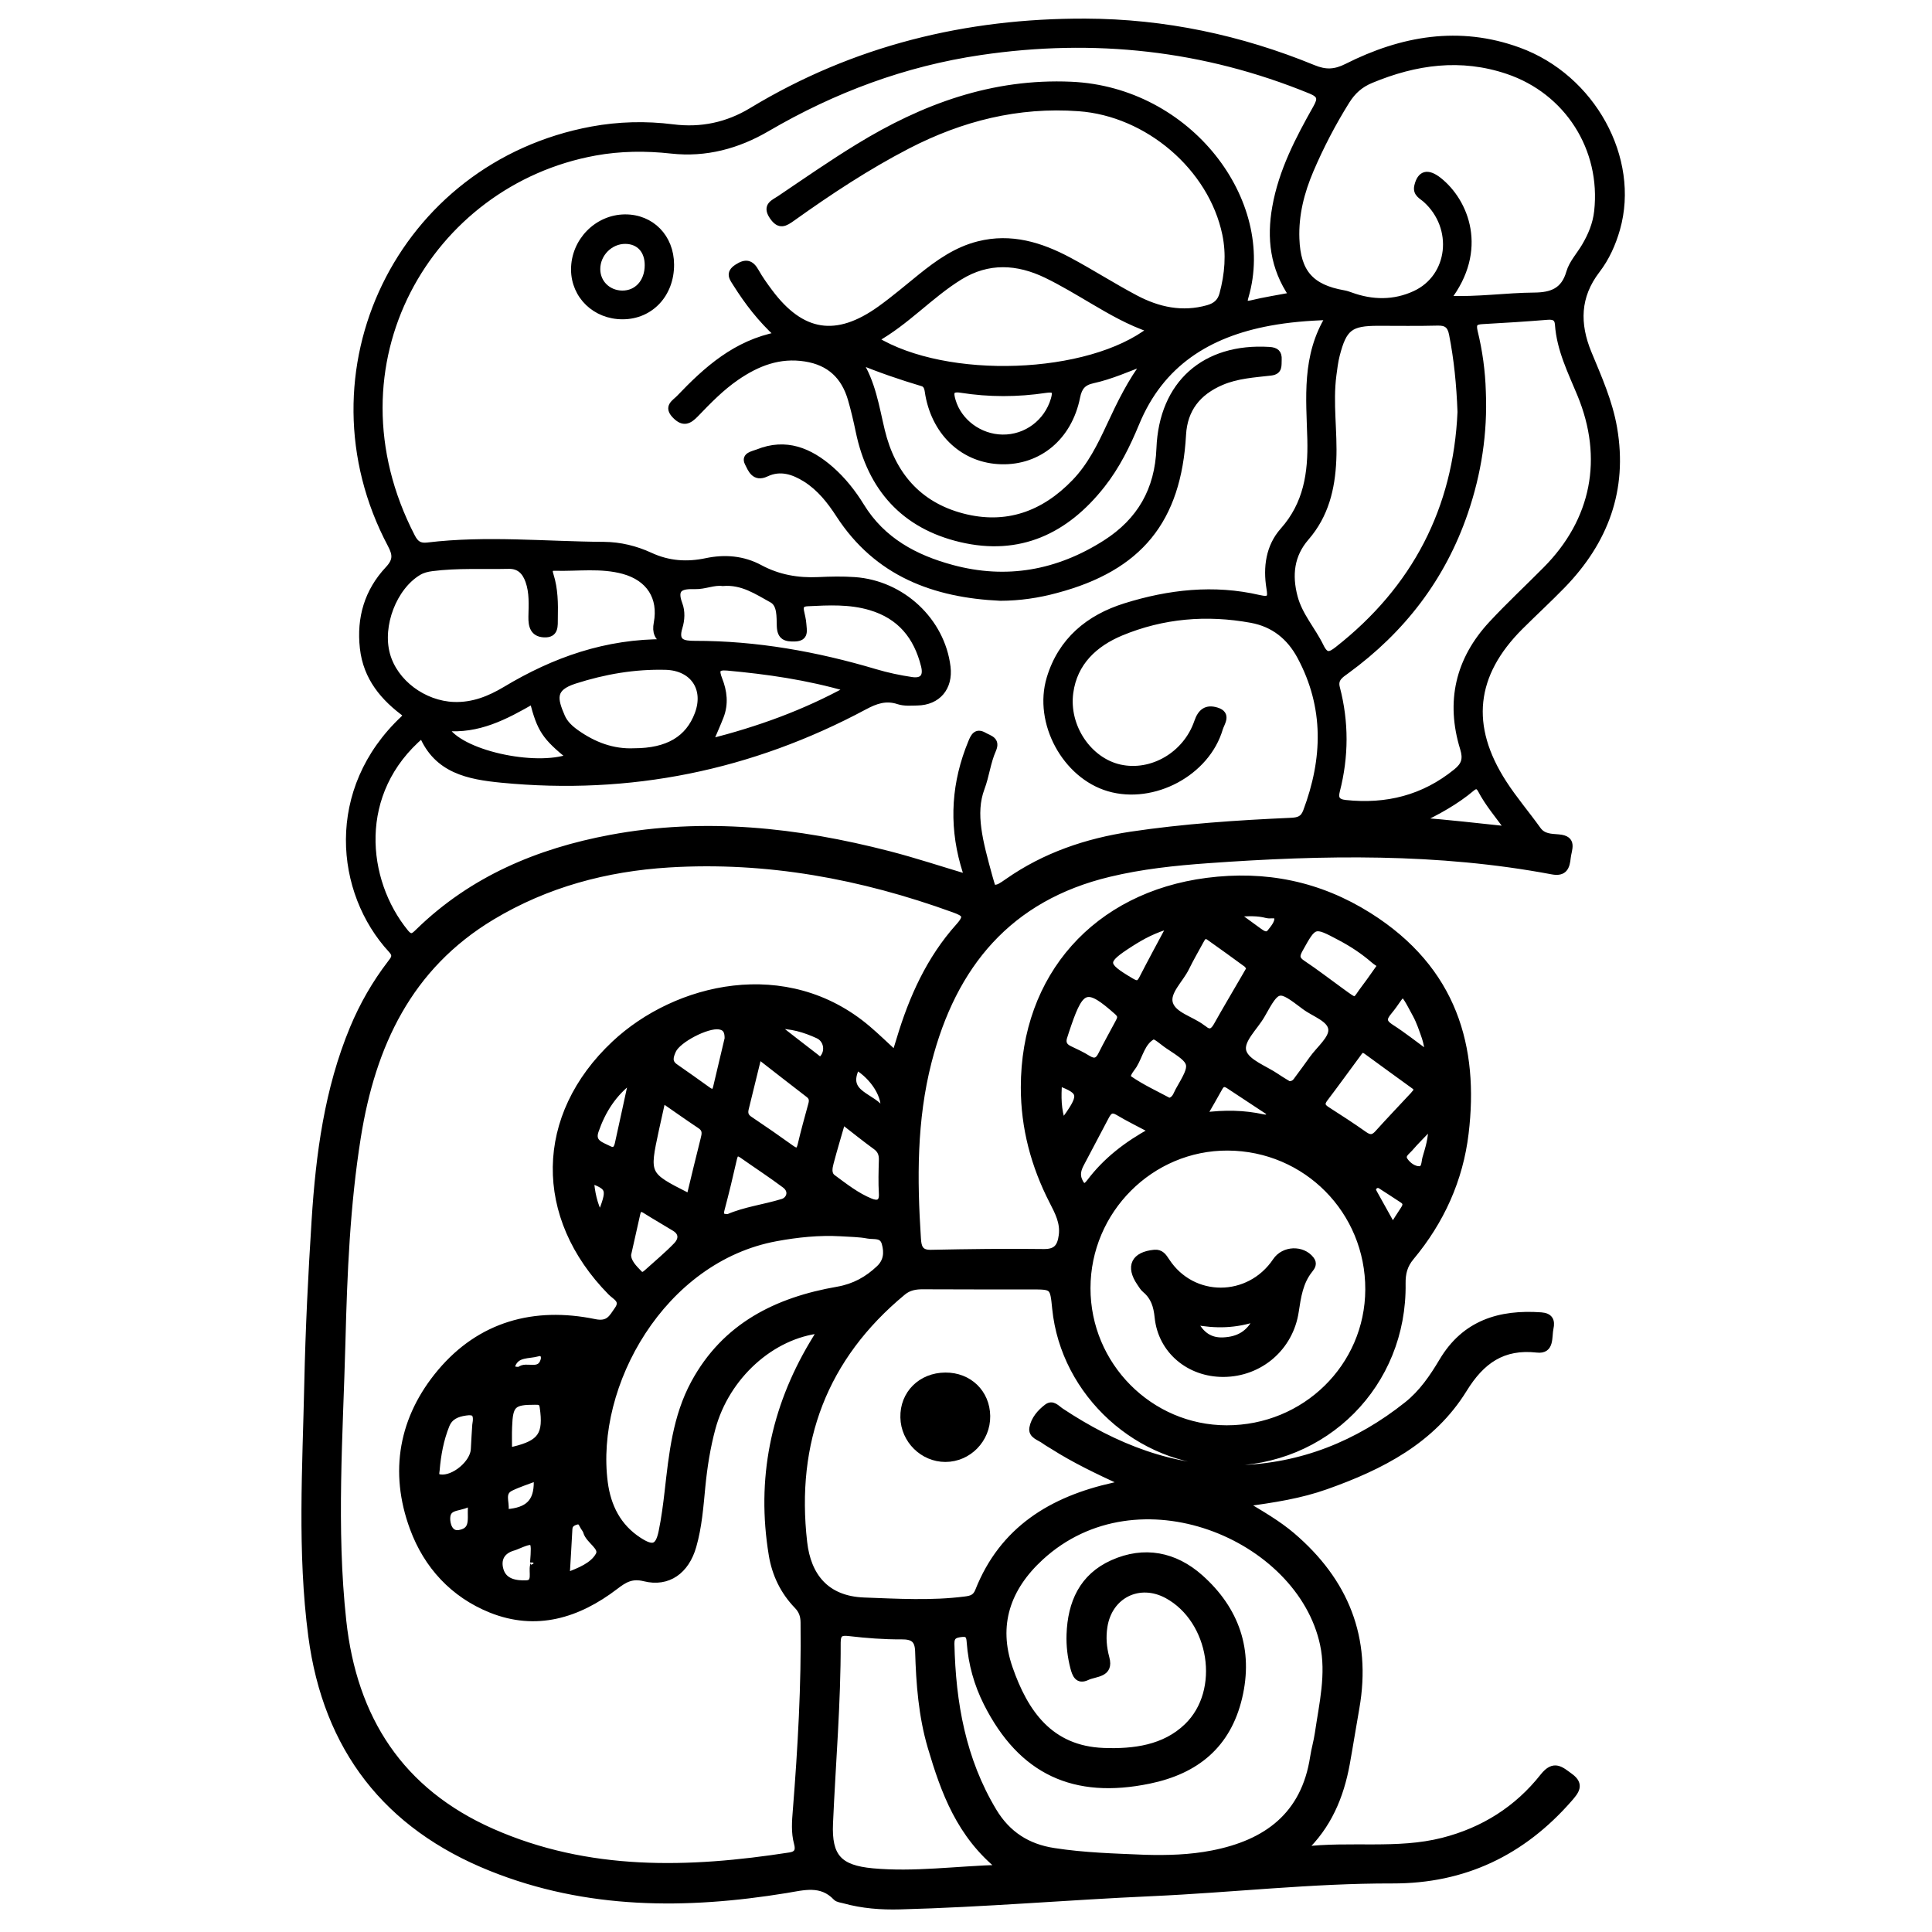 <?xml version="1.0" encoding="utf-8"?>
<!-- Generator: Adobe Illustrator 23.0.0, SVG Export Plug-In . SVG Version: 6.00 Build 0)  -->
<svg version="1.0" xmlns="http://www.w3.org/2000/svg" xmlns:xlink="http://www.w3.org/1999/xlink" x="0px" y="0px"
	 viewBox="0 0 3000 3000" style="enable-background:new 0 0 3000 3000;" xml:space="preserve">
<style type="text/css">
	.st0{stroke:#000000;stroke-width:10;stroke-miterlimit:10;}
</style>
<g id="Layer_1">
</g>
<g id="Layer_2">
	<g>
		<path class="st0" d="M631.4,1109.7c-35.8-25.9-62.5-57.5-67.6-103.5c-5.2-46.7,7.1-88,38.9-122c12.9-13.8,12.3-23.1,4.1-38.6
			c-141.7-267.5,14.4-589.1,312.5-644.2c41.4-7.6,83.3-8.7,125.3-3.4c43.9,5.6,84.9-3,122.7-25.9c159.3-96.4,333.1-138.8,518-138.2
			c122.6,0.4,240.7,25.4,354,71.9c18.9,7.8,33.6,7.3,52.2-2.1c85.3-43,174.3-58.8,266.6-25.1c114.5,41.7,183.4,167.9,152.6,276.6
			c-6.6,23.2-16.5,45.3-31.1,64.3c-31.2,40.7-31.9,83.4-13.1,129c15.7,38,32.6,75.6,39.6,116.5c16.4,95.4-13.8,175.5-79.9,243.7
			c-21.4,22-44,42.8-65.8,64.5c-74.2,74.1-83,154.3-25.7,242.9c16.2,25.1,35.8,48,53.2,72.3c8.3,11.6,20.7,11.2,32.2,12.2
			c24.8,2,15.2,18.3,13.9,31.3c-1.4,14.2-5,24.4-23.6,20.9c-177.4-33.4-355.9-30.2-534.9-17.4c-51.6,3.7-102.8,9.1-153.1,21.2
			c-155.9,37.3-242.2,141.6-280.8,292.1c-23.2,90.5-22.6,182.3-16.6,274.5c0.8,12.6,2.9,22.9,20.4,22.5c58.4-1.2,116.8-2,175.2-1.2
			c20.1,0.3,26.1-8.9,28.4-26.1c2.7-20-6.2-36.5-14.7-53.1c-28.5-55.5-44.2-114.3-44.2-176.8c0-172.8,112.4-298.2,284.1-320.4
			c90.7-11.7,173.9,5.2,251.2,53.8c133,83.7,166,205.2,150.1,337.7c-8.6,72.3-37.9,136.6-84.5,192.5c-10.4,12.4-13.6,25-13.4,40.9
			c2.4,156.2-119.9,279.2-276,278.2c-133-0.8-249.6-107.1-262.8-239.5c-3.4-34.4-3.4-34.4-36.8-34.5c-56.2,0-112.4,0.1-168.5-0.2
			c-11.6-0.1-22.2,1.6-31.5,9.3c-122.7,101.4-171.5,232.7-153.6,388.8c5.9,51.3,33.5,88.3,93.3,90.5c52.4,1.9,104.6,5.1,156.9-1.6
			c9.5-1.2,16.3-3,20.5-13.5c37.8-95.7,114.3-142,210.1-163.3c2.2-0.5,4.4-1,6.5-1.8c1.3-0.5,2.4-1.7,6-4.2
			c-37.3-17.2-73.1-34.3-106.6-55.6c-4.4-2.8-9.1-5.3-13.3-8.4c-7.4-5.6-20.6-8.3-18.4-20c2.4-13.2,11.8-24.1,22.5-32.2
			c8.7-6.6,14.9,2,21.6,6.4c83.5,55.3,173.8,91.5,275.4,88.7c98-2.7,185.4-37.7,262-98.7c23.2-18.4,39.7-42.6,54.7-67.8
			c35-58.9,89.2-75.4,153.5-70.8c13.5,1,16.7,8.2,14.2,19.5c-3,13.4,1.9,35.6-20.5,33c-53.4-6-86.4,17.7-113.6,61.8
			c-49.3,80-128.7,120.3-214.1,150.6c-39.6,14.1-80.8,20.6-128,26.9c29,17.3,53.4,31.5,75,49.8c83,70.8,118.9,159,99.7,267.9
			c-5.1,28.7-9.6,57.5-14.8,86.2c-9.3,50.9-28.5,97.1-68,134.1c73.2-9.1,146.3,4.1,217.5-14c63.1-16.1,115.7-49.3,155.8-100.1
			c16.8-21.3,27.6-10.2,41.7,0c17.8,12.8,8.5,23.4-1.5,34.9c-72.6,83-163,126.5-274.2,126.2c-125.2-0.3-249.6,14.2-374.5,19.8
			c-130.1,5.8-260,17.1-390.3,20.5c-29.3,0.8-58.3-1.4-86.7-9.3c-4.3-1.2-9.8-1.6-12.5-4.4c-23.1-24.3-50.4-16.1-77.8-11.6
			c-155.2,25.3-309.2,25.5-457.6-34c-162.6-65.1-256.1-185.7-279.2-360.1c-17.2-130.7-9-261.7-6.2-392.6
			c1.8-84.6,6-169.1,11.4-253.5c6.5-101.8,19.8-202.6,59.4-297.8c15-36,34.4-69.8,58.2-100.8c5.3-6.9,9.6-11.9,1.5-20.7
			c-82.9-89.6-99-248.7,19-359.2C628.5,1114.2,629.6,1112.2,631.4,1109.7z M2006.7,458.9c-29.8-43.4-34.7-89.2-26.2-137.1
			c9.9-56.1,36-105.9,63.6-154.8c7.7-13.7,6.6-20-8.7-26.3c-165.4-67.8-336.6-86.2-512.9-60.2c-118.4,17.4-228.3,58.5-331.5,118.8
			c-45.6,26.7-95.2,40.1-148.4,34.2c-39.8-4.4-79.5-4-118.6,3.1c-257.9,46.8-423.5,328.2-284.4,597c5.6,10.9,11.8,15.3,24.4,13.8
			c91.2-11,182.5-1.6,273.8-1c25.1,0.2,49.1,6.1,71.7,16.5c28.5,13.2,57.2,15.1,87.5,8.7c28.5-6,56.8-3.7,82.8,10.3
			c28.6,15.4,58.9,20.7,91,19.2c18.7-0.9,37.5-1.3,56.1,0c73.8,5.1,135.4,63,144.1,134.5c3.9,32-15,54.4-46.7,54.9
			c-9.7,0.2-20,1.1-28.9-1.8c-19.7-6.6-35.8-0.9-53.1,8.4c-176.4,94.4-364.2,132.7-563.5,113.3c-51.3-5-100.3-14.5-123.2-69.8
			c-106.2,89.4-91.5,227-26.2,307.1c8.9,11,13.7,5.6,20.8-1.3c83.4-81.2,185.7-124.1,298.1-145.1c145.6-27.2,289.2-11.5,431.2,25.1
			c40.8,10.5,80.8,23.8,123.1,36.4c-2.5-8.5-4.5-14.7-6.3-21.1c-18-64.3-13.5-127.3,12-188.9c3.6-8.8,7.6-17.5,19.5-10.7
			c8.4,4.9,20.9,6.6,13.9,22.4c-8.4,18.9-10.5,40.1-17.8,59.4c-14.7,39.3-2.8,82.8,12.2,137.5c2.3,8.3,4.4,15,5.7,19.1
			c-6.9-3.7-13.8-7.4-20.7-11.1c24.9,12.6,25,12.7,43.8-0.4c57.6-40.3,122.3-62.2,191.2-72.6c82.3-12.3,165.2-17.8,248.2-21.5
			c11.6-0.5,19.4-2.5,24-14.7c30.7-81.6,33.1-162-9-240.7c-16.5-30.8-41.4-50.9-76.1-57.3c-69.4-12.7-137.6-7-202.6,20
			c-40.9,17.1-72.7,46.3-79,93.3c-7.2,53.1,29,105.9,77.3,116.6c49.6,11,102.9-19.8,120.4-71c5.5-16.1,14.3-22.4,29.9-17.6
			c18.3,5.6,7.2,19.3,4.7,27.8c-20.2,68.7-102.8,112.7-172,92.6c-67.4-19.6-112.4-101.8-91.7-170.6c17.7-58.7,60.5-93.9,116.9-111.6
			c68-21.3,137.8-29.2,208.1-12.8c18.1,4.2,18.6-1.8,16.3-15.6c-5.3-32.5-0.9-64.5,20.9-89.1c36.9-41.5,43.9-89.6,42.6-142.1
			c-1.7-64-9.1-129.1,28.7-190.2c-33.8,1-63.4,3.6-92.7,9c-94.8,17.6-168.4,63.1-206.8,156.2c-14,33.8-30.3,66.9-53.2,95.9
			c-56.3,71.5-128.4,105.3-219,83.9c-87.9-20.7-140-78.8-158.3-167.2c-3.5-16.8-7.4-33.6-12.2-50.1c-10.4-35.5-33-57.2-70.7-63.2
			c-40.6-6.5-75.1,7.1-107.4,29.3c-23.6,16.2-43.5,36.7-63.2,57.2c-10.4,10.8-19,15.2-31.6,2.3c-13.6-13.8-0.6-19.8,6.3-27
			c42.4-44.4,87.5-85.1,153.4-97.9c-27.5-25.3-47.3-51.4-64.9-79.2c-5.7-9-12.7-16.9,1.4-26c13.2-8.6,21.2-6.9,28.8,6.7
			c6.2,11.1,13.7,21.5,21.3,31.7c49.7,66.6,104,75.2,171.9,26.5c21.9-15.7,42.4-33.3,63.4-50.2c27-21.7,55-41.6,89.3-50.2
			c50.3-12.7,96.3,1.4,140.1,24.8c35,18.7,68.4,40.2,103.4,58.7c35.3,18.7,72.7,26.9,112.7,15.6c11.9-3.4,19.5-9.7,22.8-22
			c8.3-30.8,10.9-62.1,4.4-93.3c-21.6-103.6-120.8-188-227.7-195.7c-94.6-6.9-182.6,15.3-266.1,58.5
			c-62.6,32.4-121.3,71.2-178.6,112.1c-11.5,8.2-20,13.9-30.9-2.2c-11.5-17,2.2-21.3,11.2-27.4c40.3-27.2,80.3-55,121.8-80.4
			c101.3-62.1,208.9-101.8,330.7-96.4c183.3,8.1,313.4,181.6,270.6,328.2c-2.7,9.2-2.9,14.2,10,11
			C1963.6,466.3,1984.3,463.2,2006.7,458.9z M1390,1636.6c2.7-8.8,5-15.6,7-22.5c19.3-64.5,46.5-125,91.8-175.5
			c15-16.7,9.5-20.4-7.8-26.7c-143-51.9-290-79.2-442.3-69.9c-97.5,6-190.2,30.7-274.8,81.5c-129.3,77.7-185.8,199.4-208.6,342.3
			c-16.8,105.3-21.2,211.6-23.9,317.8c-3.8,144.4-14.4,288.8,1.3,433.2c16.5,152.1,89,264.7,231,327.5
			c149.7,66.1,305.7,61.5,463,37.1c12.1-1.9,14-8.9,11.2-19.1c-4.6-17-3.2-34.2-1.8-51.3c7.7-97.1,13.3-194.2,12-291.7
			c-0.1-10.4-2.8-18.3-10.1-25.9c-21.4-22.1-34.4-49.1-39.3-79.2c-19.3-116.9,2.8-226.1,63.2-327.7c3.9-6.6,8-13.2,12.9-21.3
			c-76.8,7.9-146.9,71.9-168.7,152.2c-8,29.6-12.8,59.9-15.8,90.5c-3,31.2-5.3,62.7-14,93c-11,38.5-39.1,58.6-75.4,49.6
			c-20.1-5-31.4,2-45.6,12.9c-58,44.3-122.7,64.2-193.1,35.9c-58-23.4-99.2-67.8-120.8-126.4c-32.5-88-16.8-171.6,42.5-242.2
			c62-73.7,145.7-96.8,239.3-77.5c22.2,4.6,27-7.1,35.8-19.6c10.3-14.6-3.3-19.8-10.4-27C833,1889.3,835,1733,954.3,1621
			c95.5-89.6,266.8-130.9,393.1-23.4C1361.5,1609.6,1374.8,1622.6,1390,1636.6z M1777.7,2885.1c35.2,1,70.4,0,105.1-6.8
			c84-16.4,142.7-59.5,156.5-149.6c1.9-12.5,5.6-24.8,7.4-37.4c6.7-45.8,17.9-91.5,8-138.1c-35.8-167.4-287.9-273.8-438.9-135.1
			c-51.8,47.6-71.6,105.2-48.3,172.3c24,69.2,63,125.6,146,128.8c47.2,1.8,94.8-4.4,129.9-38.3c57.7-55.6,39.4-165.4-30.9-203.7
			c-43.4-23.6-90.3-0.4-97.9,48.6c-2.6,16.5-1.3,32.5,3.1,48.8c7,25.7-16.7,23.3-29.8,29.5c-14.2,6.8-18.2-4.1-21-14.9
			c-4.3-16.7-6.4-33.7-5.8-51c1.7-49.3,19.7-89.9,66.5-110.9c49.2-22.1,96.6-12.5,135.9,22.4c55.8,49.6,77.9,112.7,60.3,186.4
			c-17.5,73.2-65.8,113.4-139.3,128.6c-116.4,24.1-198.4-13.7-252.1-119.9c-15-29.7-23.8-61.2-26.3-94.5
			c-0.6-8.2-1.5-14.6-12.6-13.4c-10.1,1.1-16.8,3-16.5,15.6c2,91.8,17.6,180,65.8,260.1c21.5,35.7,52.6,55.8,93.8,62
			C1683.5,2881.9,1730.6,2883.1,1777.7,2885.1z M2247.3,464.3c47.4,2.1,91.1-4.7,135-5c26.7-0.2,46.3-6.9,54.7-36.1
			c4.2-14.6,15.8-27,23.8-40.5c10-16.9,17.4-34.6,19.6-54.4c10.8-97.5-46.2-187-139.3-218.3c-72.7-24.5-142.9-14.7-212.2,14.1
			c-16.7,6.9-28.4,17.3-38,32.6c-21.5,34.4-40.1,70.1-56,107.3c-14.5,34-23.6,69.4-22.2,106.8c1.9,52.2,22.6,75.9,73.7,84.9
			c3.6,0.6,7.2,1.8,10.7,3.1c33.6,12.3,67.7,12.7,100-2.2c57-26.2,65.4-103.1,17.1-146.7c-6.3-5.7-15.9-9.2-13.1-21.1
			c4.6-19.1,15.5-22.3,32.9-8.7C2275.6,313,2306.4,388,2247.3,464.3z M2302.2,608.1c2.7,64.2-6.9,126.6-27.7,187.4
			c-34.8,101.8-97.3,182.8-183.8,245.9c-9.1,6.6-18.9,12.3-15.1,26.7c13.9,53.2,13.7,106.5,0,159.8c-3,11.6-0.1,17.8,13.5,19.3
			c64,6.8,121.6-7.5,172.2-48.6c13-10.5,15.9-20.1,10.9-36.4c-22.4-72.6-7.4-137.7,44.3-193.3c27-29.1,56.1-56.1,84-84.3
			c75.7-76.1,94.7-173.1,53.5-272.5c-14.5-35.1-31.8-69.4-34.5-108.3c-0.7-10.8-7-13-16.9-12.2c-33.6,2.7-67.2,4.9-100.8,6.7
			c-11.6,0.6-15.2,3.9-12.3,16.4C2297,545.3,2301.3,576.5,2302.2,608.1z M1904.6,2218.2c121.8,0.2,220-96,220.4-215.9
			c0.4-122-96.7-220.1-218.5-220.7c-119.6-0.6-218.1,98-218.2,218.6C1688.2,2120.1,1785.5,2218,1904.6,2218.2z M2268.2,639.7
			c-1.6-42.7-5.5-82-13.2-121c-2.7-13.7-9-18.5-22.9-18.1c-30.6,0.8-61.3,0.3-92,0.3c-43.5,0-53.7,7.7-64.7,50.4
			c-2.6,10.1-3.8,20.5-5.2,30.9c-5.8,44.1,1.8,88.1-0.2,132.2c-1.9,44.3-11.9,85.5-42,120.2c-23.5,27.1-27,58.3-18,92.5
			c7.7,29.1,28,50.9,40.6,76.9c7.9,16.3,14.8,13.9,26.4,4.8C2197.9,914,2261.6,790.1,2268.2,639.7z M1305.5,1914.7
			c-33.8-1.9-67.3,1.6-100.4,7.7c-177,32.6-286.2,228-266.3,379.9c4.9,37,20.6,68.6,53.1,89.7c22,14.3,30.6,11.4,35.8-13.7
			c4.2-20.4,6.9-41.2,9.3-62c6.6-58,12.4-116.1,40.9-168.7c48-88.6,128.3-128.3,222.9-144.7c25.7-4.5,46.3-15.9,64.5-33.2
			c11.6-11,13-24.5,8.8-39.3c-4-14.2-16.9-10.4-26.2-12.1C1334.1,1915.6,1319.7,1915.7,1305.5,1914.7z M1033.1,997.5
			c-12.1-7.6-15.6-16-13-29.8c7.6-40.3-12-70.3-51.6-81.3c-35.2-9.7-71.3-4.1-107-5.1c-9.2-0.3-9.1,4.8-6.9,11.7
			c6.9,21.7,7.1,44.1,6.6,66.6c-0.2,12.1,1.8,26-16.4,25.1c-16.6-0.8-19.6-12.8-19.3-27.1c0.4-18.6,1.7-37.4-4.7-55.5
			c-5.3-14.9-14.5-24.2-31.2-23.8c-39.6,0.9-79.3-1.5-118.8,3.6c-7.6,1-14.6,2.7-21.1,6.6c-38.5,23.1-61.5,82.8-49,127.9
			c12.1,43.8,57.1,76.8,103.9,78.6c30,1.1,56-9.5,80.4-24.1C860.9,1025.3,941.5,996.8,1033.1,997.5z M1554,2900.6
			c-63.8-51.2-88-118.5-108.5-187.8c-14.3-48.5-18-98.5-19.5-148.6c-0.6-18.5-8.2-23.7-26.1-23.6c-26.9,0.2-53.9-1.9-80.6-5
			c-13.5-1.6-18.9,0.3-18.9,15.1c0.3,93.7-7.8,187-11.9,280.5c-2.3,52,14.3,70.1,66.6,74.9C1419.6,2912,1483.7,2902.7,1554,2900.6z
			 M1779.6,561.5c-27.7,10.4-54.3,22.5-82.7,28.7c-15.4,3.4-21.6,10.9-24.7,26.4c-12.4,62-59.2,100.8-117.3,99.3
			c-57.1-1.4-101.7-41.8-113-102.4c-1.4-7.4-1.1-16.2-9.6-18.7c-33.6-10-66.8-21.4-99.6-35c22.1,34,27.4,72,36.3,109
			c16.4,68,56.8,115.3,125.2,133.3c68.2,17.9,126.6-3,175-53.4c24.2-25.2,39.5-56.1,54-87.3C1739.4,626.6,1755.9,592.3,1779.6,561.5
			z M1787.2,511.6c-33.3-11.2-61.6-27.7-90-44.4c-23.8-14-47.5-28.4-72.3-40.4c-45-21.7-90.6-24.3-134.8,3
			c-46.3,28.6-82.6,70.2-131.5,97.3C1469.4,594.9,1691.5,586.7,1787.2,511.6z M1122.2,905c-13.7-1.9-28,5.2-42.9,4.8
			c-20.8-0.6-34.4,2.4-24.5,28.6c4.2,11.1,3.5,24.2,0,35.5c-7.3,23.7,5.6,26.2,24,26.2c95.7-0.1,188.7,16.6,280.2,43.8
			c18.5,5.5,37.7,9.6,56.8,12.4c16.3,2.4,23.7-5.3,19.3-22.7c-11.4-45.5-37-77.2-83.4-91c-32.4-9.6-64.9-7.8-97.8-6.2
			c-9,0.4-12,4.2-10.4,12.6c1.3,6.6,3.2,13.2,3.6,19.8c0.6,9.9,4.4,21.8-12.9,22.3c-13.9,0.4-22.4-1.8-23-18.9
			c-0.5-14.4,1-33.9-12.4-41.2C1175.7,918.3,1152.6,902.3,1122.2,905z M984.8,1166.9c52.1-0.1,84.3-19.1,98.9-58.1
			c14.9-39.9-7.6-72.6-50.2-73.7c-48.4-1.2-94.9,6.8-141.1,21.6c-35.9,11.5-32.1,28.5-20,56.4c4.5,10.4,13.1,18.3,22.3,24.8
			C921.7,1157,951.2,1168.4,984.8,1166.9z M1101.9,1152.4c76.5-19.5,146.4-44.5,216.4-82.9c-65.5-19-126.8-27.5-188.6-33.2
			c-17.4-1.6-18.6,4.6-13,18.9c7.3,18.4,9.6,37.7,2.2,56.9C1114.1,1124.5,1108.6,1136.6,1101.9,1152.4z M2001.2,1683.9
			c8.9,0.1,11.3-5,14.3-9c7.6-10.2,15.1-20.4,22.4-30.7c10.8-15.1,30.5-30.9,29.7-45.4c-0.9-16.9-26.7-24.6-41.8-36
			c-41-31-41.7-30.8-66.3,13c-10.8,19.3-34.7,39.9-29,57.4c5.5,16.9,33.7,26.4,52,39C1989.2,1676.8,1996.2,1680.8,2001.2,1683.9z
			 M2201.3,1692.1c-2.2-2.6-3.3-4.5-5-5.7c-24.8-18.1-49.7-35.9-74.4-54.1c-7.7-5.7-10.6,0.3-14,4.9c-16.9,22.8-33.5,45.9-50.7,68.5
			c-6.2,8.1-4.6,12.7,3.5,17.8c19.5,12.5,39,25.1,57.9,38.5c8.4,5.9,14,5.5,20.9-2.2c18-20,36.7-39.5,55-59.2
			C2196.9,1698,2199,1695,2201.3,1692.1z M1940.6,1503.9c-1.6-2.3-2.7-5.2-4.8-6.8c-19.3-14.1-38.7-28.2-58.3-42
			c-7.4-5.2-10.6,0.8-13.5,6.2c-7.5,13.8-15.4,27.4-22.3,41.5c-9.1,18.7-30.6,37.4-25.4,55.2c5.5,18.7,33.5,24.8,50.6,38
			c0.6,0.5,1.4,0.7,1.9,1.2c9.4,8.2,15.2,5,20.8-5.1c13.5-24.2,27.7-47.9,41.5-71.8C1934.2,1515.1,1937.1,1510,1940.6,1503.9z
			 M1556.4,679.8c37.5,0.6,69.7-24,80.2-59.4c4.1-13.8,1.1-17.4-12.9-15.3c-43.8,6.6-87.7,6.7-131.4-0.2
			c-17.2-2.7-16.9,5.3-13.3,17.5C1488.7,655.3,1520.8,679.2,1556.4,679.8z M827.3,1087.9c-43,24.8-84.9,46.9-136.3,42
			c21.4,39.8,139.5,65.6,194.2,45.7C846.3,1144,839,1133.2,827.3,1087.9z M1177.9,1639.1c-7.2,29.3-13.6,55.8-20.2,82.3
			c-1.8,7.3-0.4,12.5,6.5,17c21.7,14.5,43.1,29.4,64.3,44.6c8.5,6.1,12.5,5.6,15.1-5.3c4.9-21,10.7-41.8,16.4-62.6
			c1.8-6.4,1.4-11.3-4.4-15.7C1230.4,1680.1,1205.3,1660.4,1177.9,1639.1z M1071.3,1857c7.2-29.6,14-58.6,21.4-87.6
			c2.2-8.5,3.8-15.6-5.2-21.6c-19.1-12.7-37.8-26-58.9-40.6c-3.9,17.5-7.2,32-10.3,46.5c-15.2,70.7-15.2,70.7,48.8,103.2
			C1067.6,1857.3,1068.4,1857,1071.3,1857z M2144.4,1498.6c-3.9-2.7-7.9-5-11.2-7.9c-15.9-13.8-33.3-25.3-51.9-35.1
			c-41.1-21.9-40.8-21.6-63.2,18.7c-5.4,9.7-5.5,15.1,4.4,21.7c19.9,13.2,38.8,27.9,58.2,41.9c28.9,20.8,21,18.3,39.8-5.9
			C2128.2,1521.9,2135.2,1511.4,2144.4,1498.6z M1308.1,1740.4c-6.8,23.7-13.1,44.4-18.6,65.3c-2,7.8-4,17.4,3.7,23.1
			c18.6,13.7,36.9,28.2,58.5,37c10.2,4.2,19,3.1,18-12.5c-1-17.2-0.5-34.5,0-51.7c0.3-8.9-2-15.6-9.5-21.1
			C1343.3,1768.2,1327,1755.1,1308.1,1740.4z M1130.9,1890.2c26.1-11.4,56-14.9,84.5-23.7c10.3-3.2,16.2-16.9,3.5-26.5
			c-21.5-16.1-44.1-30.8-66.1-46.3c-7.9-5.5-11.4-3.6-13.5,5.7c-5.9,26.2-12.2,52.3-19.1,78.3
			C1117.7,1886.9,1119.9,1890.6,1130.9,1890.2z M1815.3,1709.9c9.9-2.1,11.3-10.5,14.8-16.6c24.5-42.7,24.4-42.8-16.4-69.7
			c-8.1-5.3-19.8-16.7-23.9-14.4c-16.7,9.2-19.9,29.7-29.4,45.2c-3.9,6.3-14,16.1-6.6,21.2C1773.2,1689,1795.1,1699,1815.3,1709.9z
			 M1130.2,1612.6c0.1-12.5-3.9-17.6-13.3-19.1c-19-2.9-64.5,20.8-72,37.5c-4.1,9.2-7.3,18.2,3.4,25.7c17.1,11.9,34.1,23.9,51,36.1
			c6.5,4.7,10.9,4.2,12.9-4.1C1118.3,1662.7,1124.4,1636.7,1130.2,1612.6z M1651.8,1611.5c-2.3,8.9,1.5,14.1,9.5,17.8
			c9.5,4.4,19,8.9,27.8,14.4c10,6.2,16,4.3,21.1-6.1c8.3-16.7,17.5-32.9,26.2-49.3c3.1-5.9,6-10.5-1.4-17.1
			c-46.4-41.2-56.2-38.9-76.2,19.1C1656.3,1597.3,1654.1,1604.4,1651.8,1611.5z M1789.4,1755.5c-20.3-10.8-37.1-18.9-52.9-28.4
			c-10.1-6.1-14.7-2.2-19.2,6.4c-12.8,24.5-25.8,48.9-38.7,73.3c-4.4,8.2-7,16.7-3.2,25.7c3.9,9.3,8.4,14.3,16.8,3.1
			C1717.3,1802.3,1749.6,1777.2,1789.4,1755.5z M975,1948.1c-0.2,11.7,9.1,20.7,17.8,29.7c4,4.1,8.1,1.7,11.7-1.6
			c15.5-14.1,31.7-27.4,46.2-42.5c7.9-8.2,9.4-19.1-2.7-26.6c-15.2-9.4-30.9-18.2-46-27.8c-7.4-4.7-11-2.3-12.7,5.1
			C984.6,1904.8,980.1,1925.2,975,1948.1z M738.3,2212.9c3.4-18.7-1.9-21.8-15.3-19.8c-13.9,2-24.7,6.7-30,19.9
			c-9,22.3-13.3,45.9-15.3,69.8c-0.4,4.4-2.8,10.6,5.9,11.7c21.3,2.8,51.6-22.5,52.5-44.2C736.7,2236.1,737.8,2221.9,738.3,2212.9z
			 M2342.7,1288.3c-17.1-23.3-32.1-40.9-42.9-61.5c-3.4-6.6-7.9-8.5-14.2-3.2c-25,21.1-53.3,36.6-83.4,50.9
			C2248,1277.6,2292.8,1283.2,2342.7,1288.3z M1817.8,1436.4c-25.7,7-44.5,17.3-62.6,28.9c-42.8,27.5-42.4,32.6,1.6,58.6
			c8.5,5,12.3,4.5,16.8-4.2C1787.2,1493.2,1801.4,1467,1817.8,1436.4z M790.1,2251.4c3.1,0,5.3,0.4,7.4-0.1
			c42.7-10.2,51.7-23.8,45.5-66.6c-1.3-8.6-5.8-8.4-12.4-8.4c-34.1-0.1-39.2,4.5-40.4,39.2C789.7,2227.4,790.1,2239.3,790.1,2251.4z
			 M981.5,1675.9c-29,21.3-46.1,48.8-56.9,80.1c-6.5,18.8,9.5,22.3,21,28.3c9,4.7,12.5-1.2,14.1-8.4
			C967.1,1742.7,974.2,1709.3,981.5,1675.9z M2219,1638c-2.7-11.7-3.7-19.7-6.3-27.2c-4.2-12-8.2-24.2-14.2-35.3
			c-24.6-45.6-17.1-34.6-42-4.6c-8.5,10.2-9.3,16.3,3.1,24.3C2179,1607.6,2197.1,1622.1,2219,1638z M828.1,2426.2
			c2.7-37.2,2.7-37.2-27.8-24.5c-1.4,0.6-2.8,1-4.2,1.4c-17.6,5.4-23.9,18.5-19.2,34.8c5.7,19.5,25.3,21.6,40.6,21
			c15.2-0.6,8.1-17.6,10.5-27.5C828.7,2428.5,828.1,2425.4,828.1,2426.2z M1868.7,1732.5c33.5-4.3,63-3.7,92.2,2.7
			c3.8,0.8,7.8,1,9.8-2.9c2.3-4.6-1.9-6.6-4.7-8.5c-19.2-12.8-38.6-25.4-57.9-38.2c-6.2-4.1-10.7-3.7-14.5,3.2
			C1886.2,1702.3,1878.4,1715.6,1868.7,1732.5z M879.6,2447.1c21.1-8,41.2-16.1,50.1-32.1c7.1-12.8-15.3-22.4-19.2-36.5
			c-0.8-2.8-2.9-5.2-4.4-7.7c-2.6-4.3-4.1-10.4-11.1-8.3c-5.8,1.7-10.8,4.2-11.2,11.9C882.6,2397.7,881.1,2421.2,879.6,2447.1z
			 M1203.7,1592.5c21.1,16.4,42.1,32.9,63.3,49.1c3.2,2.5,6.5,6.6,11.1,1c9.1-11.2,5.7-28.8-7.9-35
			C1249.7,1598.2,1228.4,1591.7,1203.7,1592.5z M833.6,2294.4c-14.6,5.6-28.1,9.7-40.7,15.9c-15.2,7.5-6.4,22.4-8.2,33.9
			c-0.7,4.5,4.6,4.1,8.5,3.6C823.5,2343.8,835.8,2328.7,833.6,2294.4z M2162.6,1904.5c6.4-10,11.4-18.2,16.8-26.2
			c3.8-5.7,5.4-10.7-1.5-15.2c-11.3-7.3-22.4-14.8-33.8-22c-3.3-2.1-7-2-10.2,1.1c-3.4,3.3-2.3,6.6-0.4,10
			C2142.8,1869,2152.1,1885.7,2162.6,1904.5z M1371.8,1726.9c5.2-23.4-15.3-54.8-41.5-70.5C1308,1700.6,1356.8,1700.6,1371.8,1726.9
			z M2222.8,1747.6c-13.7,14.3-24.4,24.7-34,35.9c-4.4,5.1-13.3,10.2-7.4,18.8c5.2,7.5,13.9,13.6,22.3,13.6
			c9.1,0.1,8.2-11.3,10-17.7C2218,1783.2,2223.3,1768.3,2222.8,1747.6z M732.4,2331.3c-14.9,12.9-37.4,4.4-38.3,25.6
			c-0.4,9.6,3.8,26.4,19,23.9C739.4,2376.3,728.4,2353.9,732.4,2331.3z M1917.8,1419c15.7,11.4,26.4,19.3,37.2,27.1
			c5.6,4,12,8.4,17.6,1.4c5-6.2,11.3-13.9,11.2-20.9c0-8.7-10.7-4.3-16.5-5.9C1953,1416.8,1938.3,1417.3,1917.8,1419z M1644.2,1681
			c-1.6,22-1.6,42.1,5.8,62.8C1681.9,1700.2,1681.5,1695.3,1644.2,1681z M807.1,2127.2c9.7-9.1,31.4,6.6,37.4-15.4
			c1.4-5.2-0.4-13.2-9.4-10.6c-14.1,4.1-32.7,0.3-39.7,18.3C793,2125.9,799.2,2128.2,807.1,2127.2z M931.9,1888.4
			c16.4-42,15.7-44.6-14.7-56.2C918.7,1851.3,922.1,1869.1,931.9,1888.4z"/>
		<path class="st0" d="M1467.9,2136.3c36.7-0.3,64.2,26.3,64.7,62.5c0.5,36.2-28.7,66.3-64.6,66.3c-34.9,0-64.2-28.8-64.9-64.1
			C1402.2,2164.3,1430.1,2136.5,1467.9,2136.3z"/>
		<path class="st0" d="M1553.5,927.9c-103-4.7-191.4-37.7-250.5-128.7c-13.8-21.3-29.6-41.5-51.7-55.5
			c-19.3-12.1-39.7-18.8-61.5-8.5c-18.3,8.7-23.7-6.8-28.5-16.3c-5.9-11.8,8.5-13.5,15.4-16.3c43.6-17.6,80.4-2.4,113.3,26.4
			c18.7,16.4,34.2,36,47.1,57c32.8,53.5,83.6,80.6,141.1,96.1c84.7,22.9,164.4,8.5,238.4-38.6c54-34.4,81.6-82.7,84.1-147.2
			c4-100.6,70.2-158.8,170.1-152.6c10.3,0.6,15,4.2,14.4,14.8c-0.5,8.9,1.8,18.1-11.9,19.7c-25.9,3-52,4.4-76.7,14.9
			c-36.6,15.6-57.7,42.1-59.9,81.9c-7.4,132.7-67.4,206.6-196.5,240.9C1611.9,923.6,1583.1,927.8,1553.5,927.9z"/>
		<path class="st0" d="M1041.7,410.7c0.3,45.9-31.6,80.1-74.9,80.1c-42.2,0.1-74.9-31.4-75.1-72.2c-0.1-43.9,35.6-80.4,78.8-80.7
			C1011.4,337.7,1041.5,368.5,1041.7,410.7z M1006.1,411.8c0.1-22.9-13.5-37.8-34.8-38.1c-23.9-0.3-44.3,20.1-44.2,44.3
			c0.1,21.4,16.8,37.8,38.8,38.2C989.4,456.5,1006.1,438,1006.1,411.8z"/>
		<path class="st0" d="M1899.7,2133.1c-53.1,0.2-96.6-36-101.8-87.8c-1.8-17.6-6.1-31.5-19.6-42.8c-3.4-2.8-5.6-6.9-8.2-10.6
			c-17.4-25.5-8.7-43.3,22.5-46.3c9.9-0.9,14.1,5.6,18.8,12.8c40.2,61.6,128.3,61.3,169.7-0.4c12.4-18.5,41-19.6,54.5-2.4
			c5.2,6.5,1.6,11.6-1.9,16c-15.3,19-18.5,41.8-22,64.8C2003.3,2092.6,1956.3,2132.9,1899.7,2133.1z M1952.1,2046.3
			c-33.5,11.5-64.3,12-97.7,5.6c9.9,21,24.8,30.8,45.1,29.8C1921.9,2080.7,1940.5,2072.1,1952.1,2046.3z"/>
	</g>
</g>
</svg>
